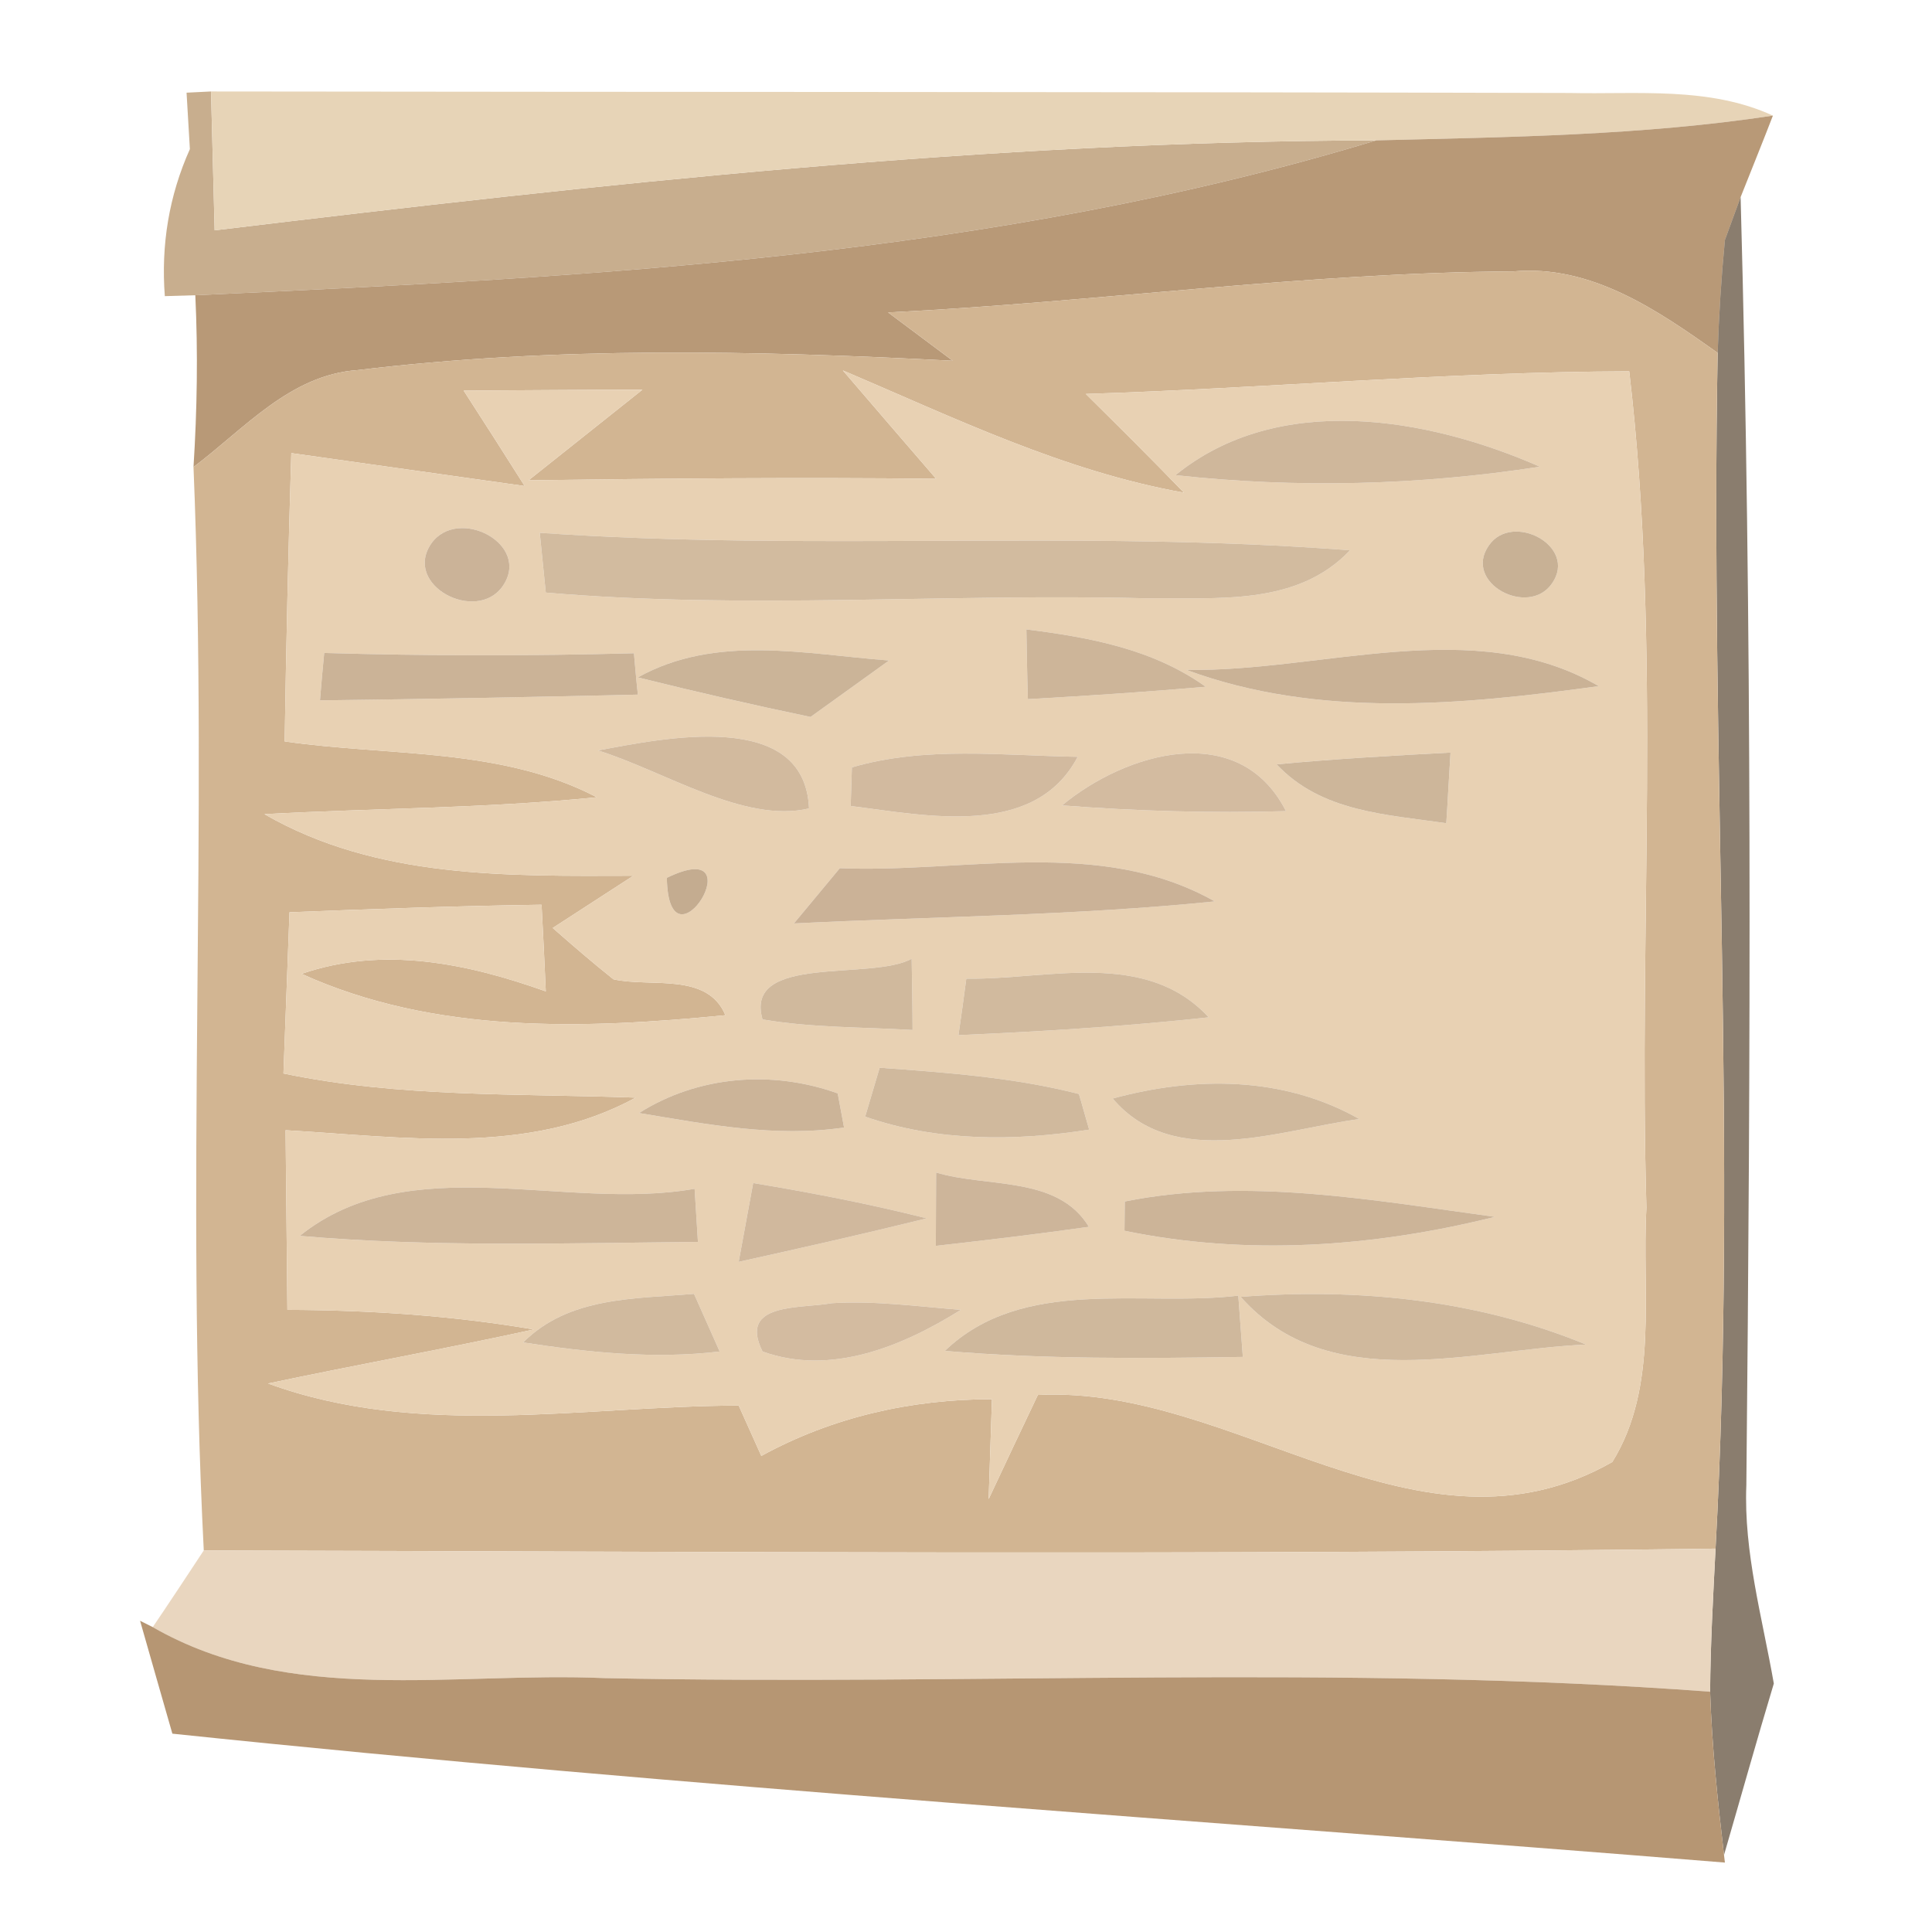 <?xml version="1.0" encoding="UTF-8" ?>
<!DOCTYPE svg PUBLIC "-//W3C//DTD SVG 1.1//EN" "http://www.w3.org/Graphics/SVG/1.1/DTD/svg11.dtd">
<svg width="64pt" height="64pt" viewBox="0 0 64 64" version="1.1" xmlns="http://www.w3.org/2000/svg">
<g id="#c8ae8eff">
<path fill="#c8ae8e" opacity="1.00" d=" M 6.18 3.07 L 6.99 3.03 C 7.03 4.56 7.07 6.09 7.11 7.63 C 19.88 6.09 32.72 4.68 45.59 4.65 C 32.91 8.50 19.62 9.18 6.47 9.78 L 5.46 9.81 C 5.33 8.11 5.60 6.48 6.29 4.94 C 6.26 4.47 6.21 3.54 6.18 3.07 Z" />
</g>
<g id="#e7d4b7ff">
<path fill="#e7d4b7" opacity="1.00" d=" M 6.99 3.03 C 21.99 3.05 36.99 3.04 51.99 3.08 C 54.25 3.13 56.62 2.86 58.73 3.83 C 54.38 4.49 49.98 4.54 45.59 4.65 C 32.72 4.68 19.88 6.09 7.11 7.63 C 7.07 6.09 7.03 4.56 6.99 3.03 Z" />
</g>
<g id="#b89977ff">
<path fill="#b89977" opacity="1.00" d=" M 45.59 4.65 C 49.98 4.54 54.38 4.49 58.73 3.83 C 58.47 4.51 57.93 5.85 57.66 6.53 C 57.53 6.88 57.27 7.59 57.14 7.95 C 57.02 9.19 56.94 10.44 56.90 11.69 C 54.90 10.27 52.71 8.76 50.13 8.99 C 43.20 9.03 36.33 10.01 29.42 10.35 C 29.96 10.75 31.02 11.55 31.56 11.95 C 24.99 11.61 18.38 11.47 11.85 12.26 C 9.61 12.41 8.08 14.22 6.41 15.47 C 6.53 13.57 6.56 11.68 6.47 9.78 C 19.62 9.18 32.91 8.50 45.59 4.65 Z" />
</g>
<g id="#56432db0">
<path fill="#56432d" opacity="0.69" d=" M 57.14 7.95 C 57.27 7.59 57.53 6.88 57.66 6.53 C 58.05 20.75 57.99 34.97 57.85 49.20 C 57.76 51.42 58.38 53.59 58.76 55.77 C 58.19 57.66 57.66 59.56 57.11 61.45 C 56.90 59.65 56.71 57.85 56.65 56.04 C 56.66 54.46 56.75 52.88 56.83 51.30 C 57.55 38.11 56.65 24.90 56.90 11.69 C 56.94 10.44 57.02 9.19 57.14 7.95 Z" />
</g>
<g id="#d2b592ff">
<path fill="#d2b592" opacity="1.00" d=" M 29.42 10.35 C 36.33 10.01 43.20 9.03 50.13 8.99 C 52.71 8.76 54.90 10.27 56.90 11.69 C 56.65 24.90 57.55 38.11 56.83 51.30 C 40.14 51.52 23.44 51.40 6.75 51.36 C 6.14 39.40 6.90 27.43 6.41 15.47 C 8.08 14.22 9.61 12.41 11.85 12.26 C 18.38 11.47 24.99 11.61 31.56 11.95 C 31.02 11.55 29.96 10.75 29.42 10.35 M 35.97 13.05 C 37.06 14.13 38.15 15.21 39.22 16.32 C 35.24 15.61 31.61 13.84 27.92 12.27 C 28.95 13.47 29.98 14.67 31.01 15.86 C 26.51 15.81 22.01 15.85 17.51 15.91 C 18.77 14.91 20.02 13.91 21.28 12.91 C 19.31 12.91 17.33 12.93 15.36 12.94 C 16.04 13.99 16.71 15.04 17.38 16.10 C 14.80 15.74 12.23 15.37 9.65 15.01 C 9.55 18.19 9.48 21.38 9.43 24.56 C 12.88 25.06 16.59 24.75 19.77 26.41 C 16.11 26.78 12.43 26.77 8.76 26.97 C 12.49 29.12 16.83 29.02 20.98 29.01 C 20.31 29.44 18.98 30.31 18.31 30.74 C 18.97 31.32 19.63 31.89 20.32 32.44 C 21.54 32.72 23.43 32.19 24.03 33.63 C 19.33 34.09 14.40 34.26 9.99 32.26 C 12.69 31.33 15.47 31.91 18.08 32.84 C 18.05 32.12 17.98 30.69 17.94 29.97 C 15.15 30.01 12.37 30.11 9.59 30.22 C 9.52 32.00 9.46 33.78 9.39 35.56 C 13.23 36.36 17.16 36.22 21.06 36.36 C 17.48 38.31 13.35 37.66 9.46 37.44 C 9.48 39.43 9.50 41.41 9.52 43.39 C 12.25 43.40 14.99 43.58 17.68 44.04 C 14.76 44.68 11.81 45.21 8.88 45.83 C 13.89 47.66 19.28 46.58 24.47 46.56 C 24.66 46.98 25.03 47.81 25.22 48.23 C 27.57 46.94 30.19 46.35 32.86 46.35 C 32.83 47.18 32.78 48.84 32.75 49.66 C 33.29 48.51 33.83 47.36 34.38 46.21 C 40.93 45.87 47.02 52.07 53.41 48.43 C 54.96 45.93 54.38 42.80 54.54 40.01 C 54.27 30.77 55.05 21.49 53.97 12.30 C 47.96 12.32 41.97 12.86 35.97 13.05 Z" />
</g>
<g id="#e8d1b3ff">
<path fill="#e8d1b3" opacity="1.00" d=" M 35.97 13.05 C 41.97 12.86 47.96 12.32 53.97 12.30 C 55.05 21.49 54.27 30.77 54.54 40.01 C 54.38 42.80 54.96 45.93 53.41 48.43 C 47.02 52.07 40.93 45.87 34.38 46.21 C 33.83 47.36 33.29 48.51 32.75 49.66 C 32.78 48.84 32.83 47.18 32.86 46.35 C 30.19 46.35 27.57 46.94 25.22 48.23 C 25.03 47.81 24.66 46.98 24.47 46.56 C 19.28 46.58 13.89 47.66 8.88 45.83 C 11.81 45.21 14.76 44.68 17.68 44.04 C 14.99 43.58 12.25 43.40 9.52 43.39 C 9.50 41.41 9.48 39.43 9.46 37.44 C 13.35 37.66 17.48 38.31 21.06 36.36 C 17.16 36.22 13.23 36.36 9.39 35.56 C 9.46 33.78 9.52 32.00 9.59 30.22 C 12.37 30.11 15.15 30.01 17.94 29.97 C 17.98 30.69 18.05 32.12 18.08 32.84 C 15.47 31.91 12.69 31.33 9.99 32.26 C 14.40 34.26 19.33 34.09 24.03 33.63 C 23.43 32.19 21.54 32.72 20.32 32.44 C 19.63 31.89 18.97 31.32 18.31 30.74 C 18.98 30.31 20.31 29.44 20.98 29.01 C 16.83 29.02 12.49 29.12 8.76 26.97 C 12.43 26.77 16.11 26.78 19.77 26.41 C 16.59 24.75 12.88 25.06 9.43 24.56 C 9.48 21.38 9.55 18.19 9.65 15.01 C 12.23 15.37 14.80 15.74 17.38 16.10 C 16.71 15.04 16.04 13.99 15.36 12.94 C 17.33 12.93 19.31 12.91 21.28 12.91 C 20.02 13.91 18.77 14.91 17.51 15.91 C 22.01 15.85 26.51 15.81 31.01 15.86 C 29.98 14.67 28.95 13.47 27.92 12.27 C 31.61 13.84 35.24 15.61 39.22 16.32 C 38.15 15.21 37.06 14.13 35.97 13.05 M 38.94 15.74 C 42.95 16.18 47.01 16.08 51.01 15.46 C 47.28 13.82 42.34 12.97 38.94 15.74 M 17.88 17.65 C 17.93 18.14 18.03 19.14 18.08 19.63 C 24.71 20.20 31.35 19.65 37.99 19.82 C 40.31 19.79 42.96 20.09 44.72 18.23 C 35.79 17.54 26.82 18.27 17.88 17.65 M 14.29 18.00 C 13.33 19.39 15.78 20.66 16.65 19.42 C 17.62 18.02 15.17 16.76 14.29 18.00 M 49.32 18.07 C 48.45 19.31 50.63 20.46 51.41 19.33 C 52.28 18.09 50.09 16.94 49.32 18.07 M 10.74 21.63 C 10.70 22.02 10.63 22.81 10.60 23.20 C 14.11 23.16 17.62 23.09 21.13 23.01 C 21.09 22.67 21.03 21.98 21.00 21.64 C 17.58 21.73 14.16 21.73 10.74 21.63 M 21.13 22.44 C 23.02 22.91 24.93 23.35 26.85 23.75 C 27.72 23.13 28.58 22.50 29.45 21.88 C 26.68 21.67 23.71 21.00 21.13 22.44 M 34.00 20.85 C 34.01 21.43 34.03 22.59 34.05 23.16 C 36.01 23.05 37.98 22.92 39.94 22.75 C 38.20 21.50 36.08 21.11 34.00 20.85 M 39.30 22.19 C 43.68 23.81 48.43 23.35 52.96 22.73 C 48.86 20.33 43.76 22.27 39.30 22.19 M 19.81 24.86 C 22.02 25.55 24.66 27.29 26.80 26.78 C 26.66 23.47 22.00 24.45 19.81 24.86 M 28.22 25.42 C 28.21 25.74 28.19 26.38 28.18 26.70 C 30.67 27.01 34.27 27.79 35.70 25.07 C 33.21 25.03 30.64 24.71 28.22 25.42 M 35.18 26.68 C 37.65 26.87 40.12 26.94 42.60 26.87 C 41.04 23.81 37.29 24.93 35.18 26.68 M 42.29 25.32 C 43.77 26.90 45.92 26.98 47.91 27.27 C 47.95 26.69 48.01 25.52 48.05 24.93 C 46.13 25.03 44.21 25.14 42.29 25.32 M 27.82 28.76 C 27.44 29.22 26.68 30.13 26.30 30.59 C 30.95 30.36 35.61 30.33 40.24 29.86 C 36.44 27.71 31.95 28.93 27.82 28.76 M 22.09 29.08 C 22.15 32.42 25.10 27.61 22.09 29.08 M 25.26 33.77 C 26.90 34.05 28.57 34.02 30.23 34.12 C 30.23 33.53 30.21 32.35 30.20 31.76 C 28.86 32.50 24.63 31.59 25.26 33.77 M 32.01 32.42 C 31.95 32.89 31.82 33.82 31.75 34.29 C 34.52 34.17 37.28 34.00 40.04 33.70 C 37.94 31.43 34.70 32.46 32.01 32.42 M 21.17 36.87 C 23.40 37.24 25.69 37.69 27.96 37.35 C 27.91 37.07 27.80 36.50 27.75 36.22 C 25.58 35.44 23.13 35.63 21.17 36.87 M 29.14 35.37 C 29.02 35.78 28.78 36.58 28.66 36.99 C 31.04 37.82 33.61 37.81 36.08 37.42 C 35.99 37.12 35.83 36.53 35.74 36.24 C 33.59 35.69 31.35 35.53 29.14 35.37 M 36.86 36.39 C 38.89 38.79 42.41 37.42 45.03 37.07 C 42.51 35.64 39.58 35.65 36.86 36.39 M 9.93 40.94 C 14.32 41.32 18.72 41.18 23.12 41.14 C 23.09 40.70 23.04 39.82 23.01 39.38 C 18.72 40.14 13.56 38.02 9.93 40.94 M 24.95 39.19 C 24.83 39.84 24.59 41.15 24.47 41.80 C 26.55 41.34 28.63 40.87 30.70 40.36 C 28.80 39.88 26.88 39.51 24.95 39.19 M 31.01 38.84 C 31.01 39.45 31.00 40.66 31.00 41.27 C 32.69 41.08 34.38 40.88 36.07 40.64 C 35.04 38.93 32.67 39.35 31.01 38.84 M 37.26 39.80 C 37.26 40.04 37.25 40.53 37.25 40.77 C 41.31 41.61 45.51 41.31 49.52 40.31 C 45.48 39.76 41.32 38.99 37.26 39.80 M 17.33 44.47 C 19.48 44.80 21.67 45.03 23.84 44.77 C 23.63 44.29 23.20 43.34 22.99 42.86 C 21.01 43.03 18.85 42.95 17.33 44.47 M 25.26 44.77 C 27.53 45.59 29.91 44.59 31.83 43.39 C 30.41 43.28 28.98 43.08 27.55 43.17 C 26.53 43.36 24.44 43.13 25.26 44.77 M 31.30 44.75 C 34.58 45.03 37.88 45.00 41.17 44.95 C 41.13 44.44 41.06 43.43 41.02 42.92 C 37.79 43.30 33.89 42.26 31.30 44.75 M 41.10 42.96 C 44.02 46.27 48.74 44.71 52.54 44.54 C 48.92 43.05 44.98 42.66 41.10 42.96 Z" />
</g>
<g id="#cfb79bff">
<path fill="#cfb79b" opacity="1.00" d=" M 38.94 15.74 C 42.34 12.97 47.28 13.82 51.01 15.46 C 47.01 16.08 42.95 16.18 38.94 15.74 Z" />
</g>
<g id="#d2bb9fff">
<path fill="#d2bb9f" opacity="1.00" d=" M 17.88 17.65 C 26.82 18.27 35.79 17.54 44.72 18.23 C 42.96 20.09 40.31 19.79 37.99 19.82 C 31.35 19.65 24.71 20.20 18.08 19.63 C 18.03 19.14 17.93 18.14 17.88 17.65 Z" />
</g>
<g id="#cbb398ff">
<path fill="#cbb398" opacity="1.00" d=" M 14.29 18.00 C 15.17 16.76 17.62 18.02 16.65 19.42 C 15.78 20.66 13.33 19.39 14.29 18.00 Z" />
</g>
<g id="#c8b195ff">
<path fill="#c8b195" opacity="1.00" d=" M 49.32 18.07 C 50.09 16.94 52.28 18.09 51.41 19.33 C 50.63 20.46 48.45 19.31 49.32 18.07 Z" />
</g>
<g id="#cbb397ff">
<path fill="#cbb397" opacity="1.00" d=" M 10.74 21.63 C 14.16 21.73 17.58 21.73 21.00 21.64 C 21.03 21.98 21.09 22.67 21.13 23.01 C 17.62 23.09 14.11 23.16 10.60 23.20 C 10.63 22.81 10.70 22.02 10.74 21.63 Z" />
</g>
<g id="#cbb498ff">
<path fill="#cbb498" opacity="1.00" d=" M 21.13 22.44 C 23.71 21.00 26.68 21.67 29.45 21.88 C 28.58 22.50 27.72 23.13 26.85 23.75 C 24.93 23.35 23.02 22.91 21.13 22.44 Z" />
</g>
<g id="#cdb599ff">
<path fill="#cdb599" opacity="1.00" d=" M 34.00 20.85 C 36.08 21.11 38.20 21.50 39.94 22.75 C 37.98 22.92 36.01 23.05 34.05 23.16 C 34.03 22.59 34.01 21.43 34.00 20.85 Z" />
<path fill="#cdb599" opacity="1.00" d=" M 9.93 40.94 C 13.56 38.02 18.72 40.14 23.01 39.38 C 23.04 39.82 23.09 40.70 23.12 41.14 C 18.72 41.18 14.32 41.32 9.93 40.94 Z" />
</g>
<g id="#cab296ff">
<path fill="#cab296" opacity="1.00" d=" M 39.30 22.19 C 43.76 22.27 48.86 20.33 52.96 22.73 C 48.43 23.35 43.68 23.81 39.30 22.19 Z" />
</g>
<g id="#d2ba9eff">
<path fill="#d2ba9e" opacity="1.00" d=" M 19.81 24.86 C 22.00 24.45 26.66 23.47 26.80 26.78 C 24.66 27.29 22.02 25.55 19.81 24.86 Z" />
</g>
<g id="#d2ba9fff">
<path fill="#d2ba9f" opacity="1.00" d=" M 28.22 25.42 C 30.64 24.71 33.21 25.03 35.70 25.07 C 34.27 27.79 30.67 27.01 28.18 26.70 C 28.19 26.38 28.21 25.74 28.22 25.42 Z" />
</g>
<g id="#d3bba0ff">
<path fill="#d3bba0" opacity="1.00" d=" M 35.18 26.68 C 37.29 24.93 41.04 23.81 42.60 26.87 C 40.12 26.94 37.65 26.87 35.18 26.68 Z" />
<path fill="#d3bba0" opacity="1.00" d=" M 25.26 44.77 C 24.44 43.13 26.53 43.36 27.55 43.17 C 28.98 43.08 30.41 43.28 31.83 43.39 C 29.91 44.59 27.53 45.59 25.26 44.77 Z" />
</g>
<g id="#cdb69aff">
<path fill="#cdb69a" opacity="1.00" d=" M 42.29 25.32 C 44.21 25.14 46.13 25.03 48.05 24.93 C 48.01 25.52 47.95 26.69 47.91 27.27 C 45.92 26.98 43.77 26.90 42.29 25.32 Z" />
</g>
<g id="#cbb297ff">
<path fill="#cbb297" opacity="1.00" d=" M 27.82 28.76 C 31.95 28.93 36.44 27.71 40.24 29.86 C 35.61 30.33 30.95 30.36 26.30 30.59 C 26.68 30.13 27.44 29.22 27.82 28.76 Z" />
</g>
<g id="#c4ac90ff">
<path fill="#c4ac90" opacity="1.00" d=" M 22.09 29.08 C 25.10 27.61 22.15 32.42 22.09 29.08 Z" />
</g>
<g id="#d0b99dff">
<path fill="#d0b99d" opacity="1.00" d=" M 25.26 33.77 C 24.63 31.59 28.86 32.50 30.20 31.76 C 30.21 32.35 30.23 33.53 30.23 34.12 C 28.57 34.02 26.90 34.05 25.26 33.77 Z" />
<path fill="#d0b99d" opacity="1.00" d=" M 29.14 35.37 C 31.35 35.53 33.59 35.69 35.74 36.24 C 35.83 36.53 35.99 37.12 36.08 37.42 C 33.61 37.81 31.04 37.82 28.66 36.99 C 28.78 36.58 29.02 35.78 29.14 35.37 Z" />
<path fill="#d0b99d" opacity="1.00" d=" M 36.86 36.39 C 39.58 35.65 42.51 35.64 45.03 37.07 C 42.41 37.42 38.89 38.79 36.86 36.39 Z" />
<path fill="#d0b99d" opacity="1.00" d=" M 41.10 42.96 C 44.98 42.66 48.92 43.05 52.54 44.54 C 48.74 44.71 44.02 46.27 41.10 42.96 Z" />
</g>
<g id="#d1ba9eff">
<path fill="#d1ba9e" opacity="1.00" d=" M 32.01 32.42 C 34.70 32.46 37.94 31.43 40.04 33.70 C 37.28 34.00 34.52 34.17 31.75 34.29 C 31.82 33.82 31.95 32.89 32.01 32.42 Z" />
<path fill="#d1ba9e" opacity="1.00" d=" M 17.33 44.47 C 18.85 42.95 21.01 43.03 22.99 42.86 C 23.20 43.34 23.63 44.29 23.84 44.77 C 21.67 45.03 19.48 44.80 17.33 44.47 Z" />
</g>
<g id="#ccb498ff">
<path fill="#ccb498" opacity="1.00" d=" M 21.17 36.87 C 23.13 35.63 25.58 35.44 27.75 36.22 C 27.80 36.50 27.91 37.07 27.96 37.35 C 25.69 37.69 23.40 37.24 21.17 36.87 Z" />
<path fill="#ccb498" opacity="1.00" d=" M 37.26 39.80 C 41.32 38.99 45.48 39.76 49.52 40.31 C 45.51 41.31 41.31 41.61 37.25 40.77 C 37.25 40.53 37.26 40.04 37.26 39.80 Z" />
</g>
<g id="#d0b89dff">
<path fill="#d0b89d" opacity="1.00" d=" M 24.95 39.19 C 26.88 39.51 28.80 39.88 30.70 40.36 C 28.63 40.87 26.55 41.34 24.47 41.80 C 24.59 41.15 24.83 39.84 24.95 39.19 Z" />
</g>
<g id="#cdb59aff">
<path fill="#cdb59a" opacity="1.00" d=" M 31.01 38.84 C 32.67 39.35 35.04 38.93 36.07 40.64 C 34.38 40.88 32.69 41.08 31.00 41.27 C 31.00 40.66 31.01 39.45 31.01 38.84 Z" />
</g>
<g id="#cfb89cff">
<path fill="#cfb89c" opacity="1.00" d=" M 31.30 44.75 C 33.89 42.26 37.79 43.30 41.02 42.92 C 41.06 43.43 41.13 44.44 41.17 44.95 C 37.88 45.00 34.58 45.03 31.30 44.75 Z" />
</g>
<g id="#e9d6bfff">
<path fill="#e9d6bf" opacity="1.00" d=" M 5.06 53.90 C 5.49 53.27 6.33 52.00 6.75 51.36 C 23.44 51.40 40.14 51.52 56.83 51.30 C 56.75 52.88 56.66 54.46 56.65 56.04 C 44.46 55.13 32.23 55.84 20.02 55.59 C 15.04 55.37 9.61 56.52 5.06 53.90 Z" />
</g>
<g id="#b69673ff">
<path fill="#b69673" opacity="1.00" d=" M 4.64 53.69 L 5.06 53.90 C 9.61 56.52 15.04 55.37 20.02 55.59 C 32.23 55.84 44.46 55.13 56.65 56.04 C 56.71 57.85 56.90 59.65 57.11 61.45 L 57.14 61.70 C 39.99 60.31 22.81 59.22 5.71 57.43 C 5.35 56.19 5.00 54.94 4.64 53.69 Z" />
</g>
</svg>
